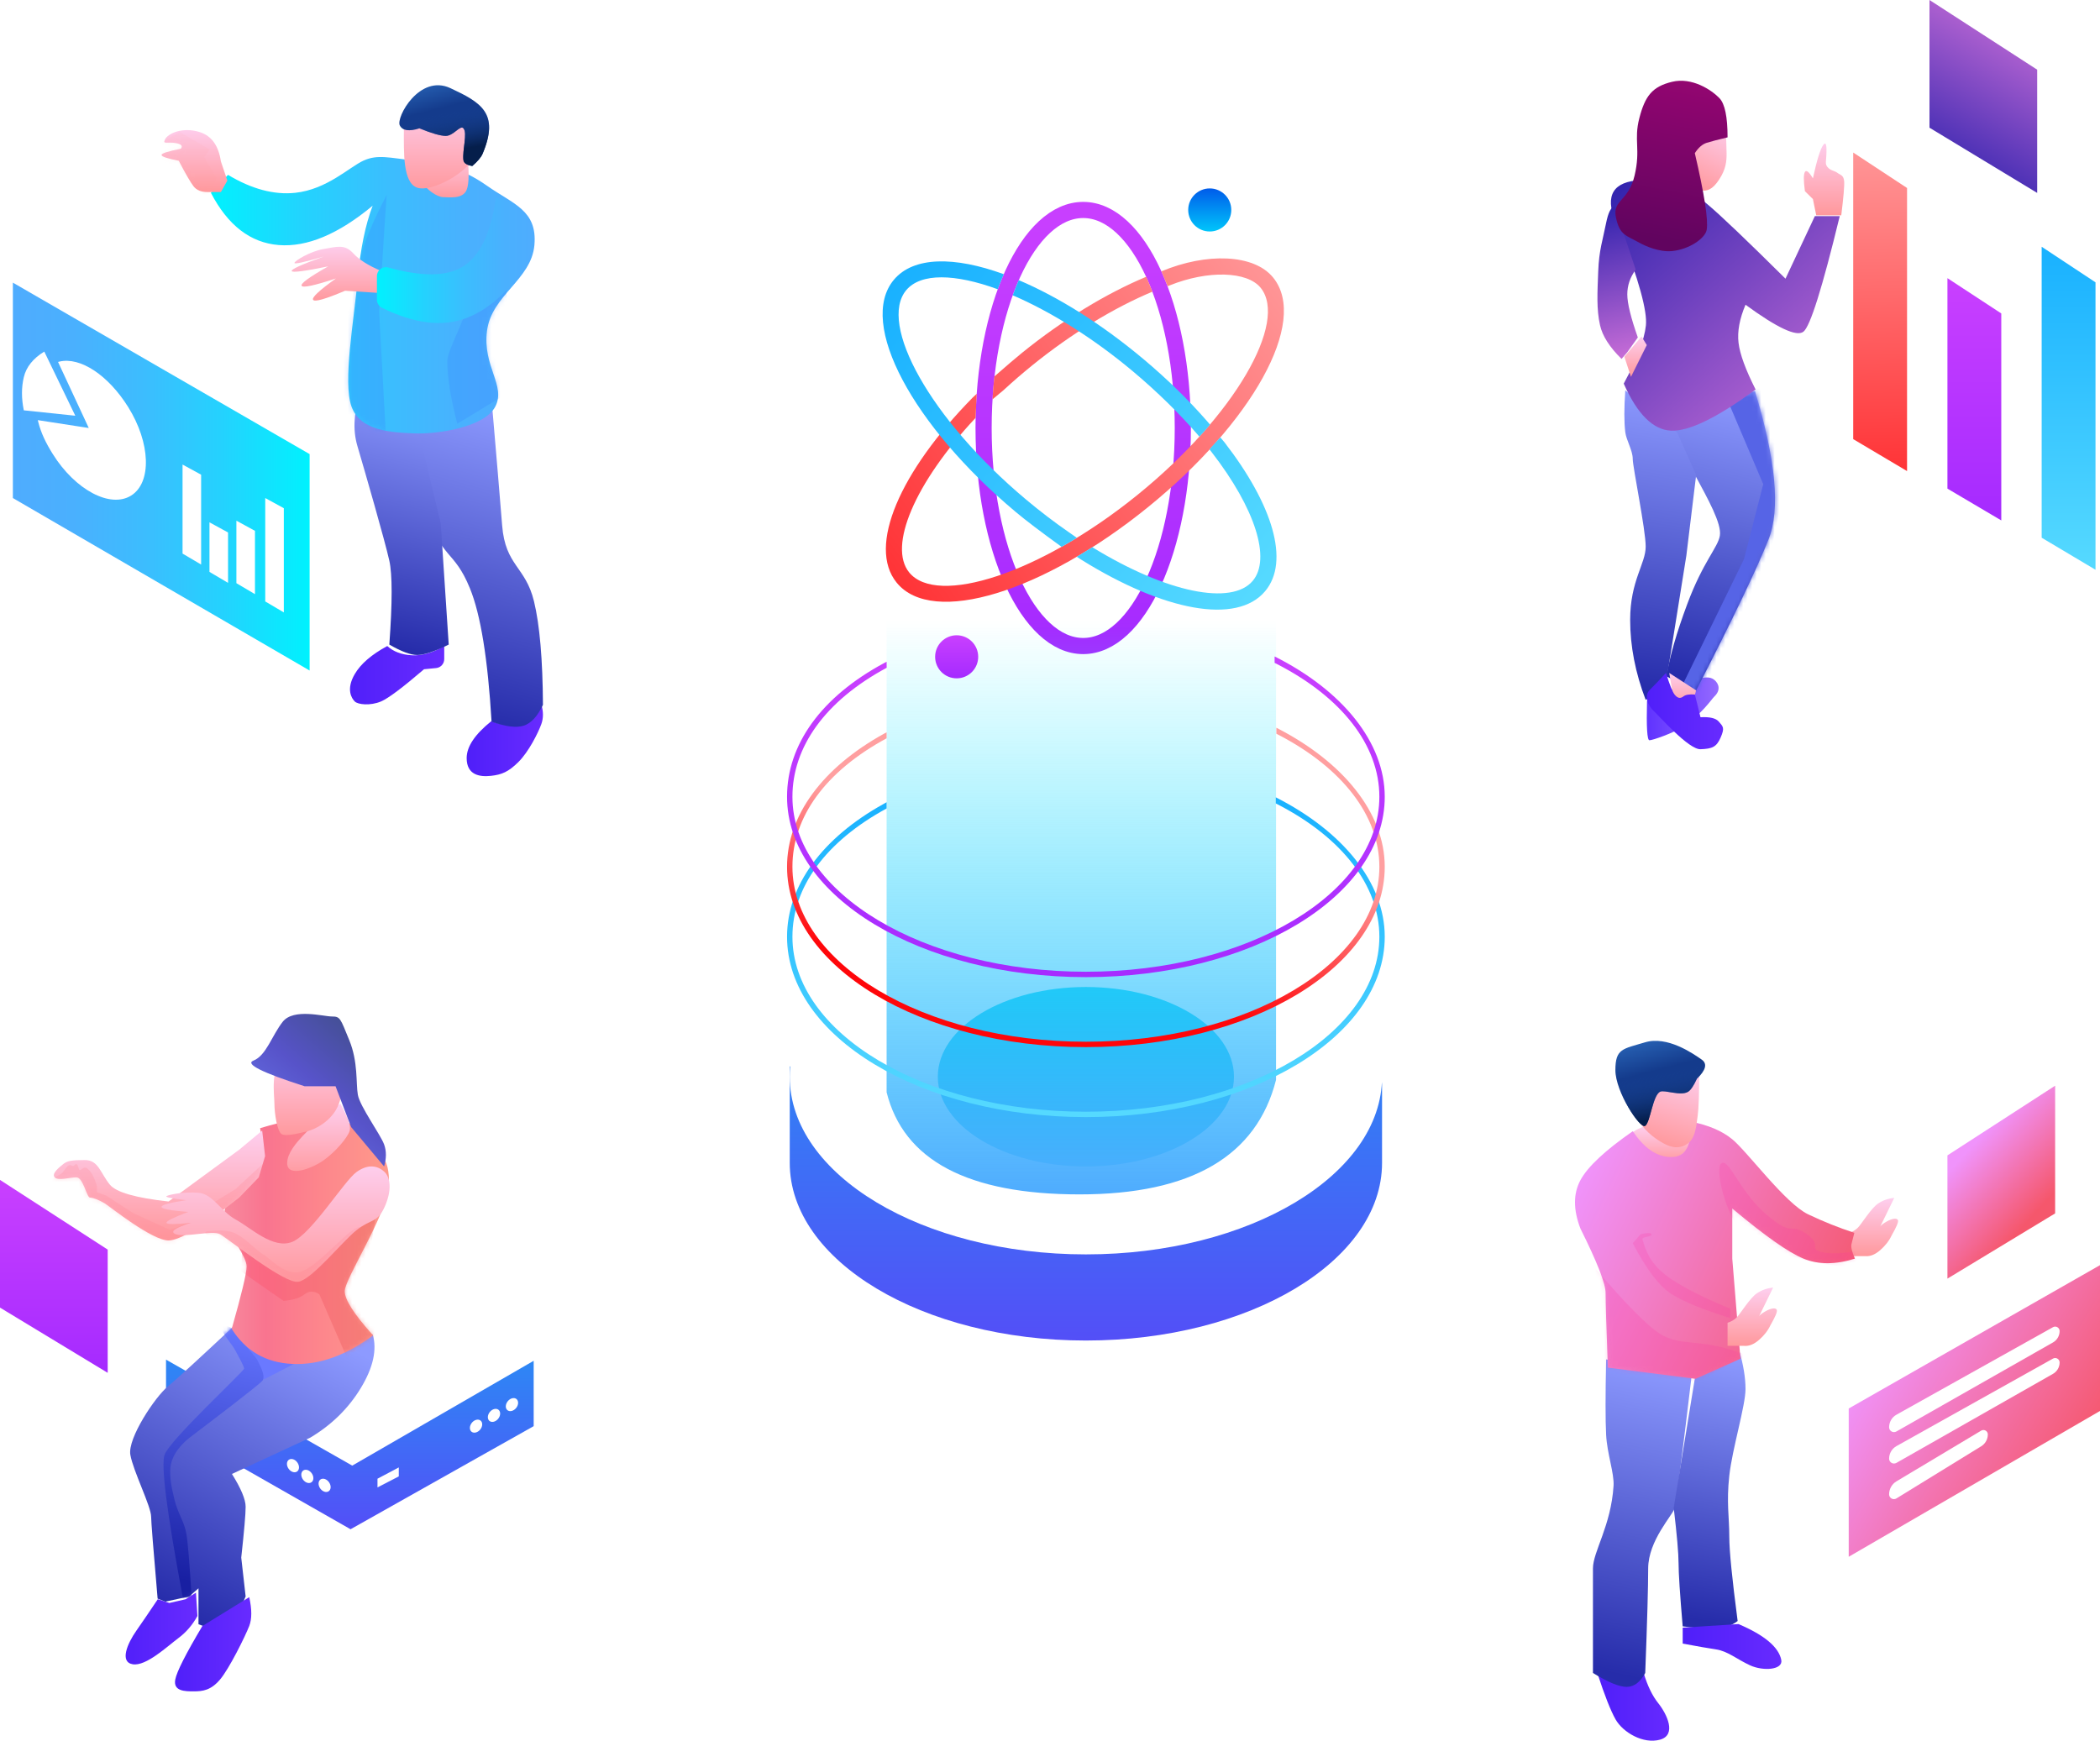 <?xml version="1.0" encoding="UTF-8"?>
<svg width="468px" height="388px" viewBox="0 0 468 388" version="1.1" xmlns="http://www.w3.org/2000/svg" xmlns:xlink="http://www.w3.org/1999/xlink">
    <!-- Generator: Sketch 64 (93537) - https://sketch.com -->
    <title>Artboard</title>
    <desc>Created with Sketch.</desc>
    <defs>
        <linearGradient x1="0%" y1="50%" x2="100%" y2="50%" id="linearGradient-1">
            <stop stop-color="#5F32FF" offset="0%"></stop>
            <stop stop-color="#966CFF" offset="100%"></stop>
        </linearGradient>
        <linearGradient x1="57.6%" y1="100%" x2="57.6%" y2="-119.289%" id="linearGradient-2">
            <stop stop-color="#534FF7" offset="0%"></stop>
            <stop stop-color="#00CBF2" offset="100%"></stop>
        </linearGradient>
        <linearGradient x1="54.448%" y1="0%" x2="45.363%" y2="97.604%" id="linearGradient-3">
            <stop stop-color="#8D9AFF" offset="0%"></stop>
            <stop stop-color="#262CAA" offset="100%"></stop>
        </linearGradient>
        <path d="M20.102,0.171 C24.769,15.523 25.786,26.529 23.151,33.188 C20.516,39.848 15.064,51.213 6.795,67.283 L0.378,63.734 C1.101,59.362 2.647,53.999 5.016,47.645 C8.569,38.114 11.872,35.019 12.288,32.369 C12.705,29.719 9.622,24.213 6.795,18.973 C3.968,13.733 1.133,13.623 0.378,12.082 C-0.126,11.054 -0.126,8.988 0.378,5.882 L20.102,0.171 Z" id="path-4"></path>
        <filter x="-25.3%" y="-8.6%" width="150.7%" height="117.3%" filterUnits="objectBoundingBox" id="filter-6">
            <feGaussianBlur stdDeviation="2" in="SourceGraphic"></feGaussianBlur>
        </filter>
        <linearGradient x1="51.783%" y1="0%" x2="48.141%" y2="97.604%" id="linearGradient-7">
            <stop stop-color="#8D9AFF" offset="0%"></stop>
            <stop stop-color="#262CAA" offset="100%"></stop>
        </linearGradient>
        <linearGradient x1="8.53%" y1="0%" x2="93.129%" y2="101%" id="linearGradient-8">
            <stop stop-color="#3023AE" offset="0%"></stop>
            <stop stop-color="#C86DD7" offset="100%"></stop>
        </linearGradient>
        <linearGradient x1="46.497%" y1="0%" x2="53.644%" y2="101%" id="linearGradient-9">
            <stop stop-color="#3023AE" offset="0%"></stop>
            <stop stop-color="#C86DD7" offset="100%"></stop>
        </linearGradient>
        <linearGradient x1="50%" y1="0%" x2="50%" y2="100%" id="linearGradient-10">
            <stop stop-color="#FECFEF" offset="0%"></stop>
            <stop stop-color="#FF989C" offset="100%"></stop>
        </linearGradient>
        <linearGradient x1="71.641%" y1="-133.715%" x2="42.313%" y2="93.129%" id="linearGradient-11">
            <stop stop-color="#DB088A" offset="0%"></stop>
            <stop stop-color="#61045F" offset="100%"></stop>
        </linearGradient>
        <linearGradient x1="50%" y1="0%" x2="50%" y2="100%" id="linearGradient-12">
            <stop stop-color="#FECFEF" offset="0%"></stop>
            <stop stop-color="#FF989C" offset="100%"></stop>
        </linearGradient>
        <linearGradient x1="50%" y1="0%" x2="50%" y2="100%" id="linearGradient-13">
            <stop stop-color="#FECFEF" offset="0%"></stop>
            <stop stop-color="#FF989C" offset="100%"></stop>
        </linearGradient>
        <linearGradient x1="50%" y1="0%" x2="50%" y2="100%" id="linearGradient-14">
            <stop stop-color="#FECFEF" offset="0%"></stop>
            <stop stop-color="#FF989C" offset="100%"></stop>
        </linearGradient>
        <linearGradient x1="0%" y1="50%" x2="100%" y2="50%" id="linearGradient-15">
            <stop stop-color="#4F1FF9" offset="0%"></stop>
            <stop stop-color="#682BFF" offset="100%"></stop>
        </linearGradient>
        <linearGradient x1="0%" y1="50%" x2="100%" y2="50%" id="linearGradient-16">
            <stop stop-color="#4F1FF9" offset="0%"></stop>
            <stop stop-color="#682BFF" offset="100%"></stop>
        </linearGradient>
        <linearGradient x1="0%" y1="50%" x2="100%" y2="50%" id="linearGradient-17">
            <stop stop-color="#4F1FF9" offset="0%"></stop>
            <stop stop-color="#682BFF" offset="100%"></stop>
        </linearGradient>
        <linearGradient x1="55.234%" y1="0%" x2="44.544%" y2="97.604%" id="linearGradient-18">
            <stop stop-color="#8D9AFF" offset="0%"></stop>
            <stop stop-color="#262CAA" offset="100%"></stop>
        </linearGradient>
        <linearGradient x1="54.202%" y1="0%" x2="45.62%" y2="97.604%" id="linearGradient-19">
            <stop stop-color="#8D9AFF" offset="0%"></stop>
            <stop stop-color="#262CAA" offset="100%"></stop>
        </linearGradient>
        <linearGradient x1="0%" y1="50%" x2="100%" y2="50%" id="linearGradient-20">
            <stop stop-color="#00F2FE" offset="0%"></stop>
            <stop stop-color="#03EFFE" offset="2.1%"></stop>
            <stop stop-color="#24D2FE" offset="29.3%"></stop>
            <stop stop-color="#3CBDFE" offset="55.4%"></stop>
            <stop stop-color="#4AB0FE" offset="79.6%"></stop>
            <stop stop-color="#4FACFE" offset="100%"></stop>
        </linearGradient>
        <path d="M63.374,55.635 C65.822,50.956 60.496,46.686 61.54,38.71 C62.583,30.734 71.421,27.378 72.098,19.62 C72.775,11.862 67.405,10.53 61.54,6.405 C55.674,2.28 50.881,1.408 45.327,0.793 C39.774,0.178 37.16,-0.632 34.02,0.793 C30.88,2.218 25.862,7.231 18.785,7.977 C14.066,8.474 9.076,7.14 3.814,3.976 L-7.531753e-13,7.977 C3.774,15.236 8.813,19.117 15.118,19.62 C21.422,20.123 28.4,17.201 36.049,10.853 C34.431,15.102 33.335,20.43 32.759,26.838 C31.896,36.451 29.355,50.134 31.344,55.635 C33.333,61.137 40.385,61.387 45.327,61.599 C50.269,61.812 60.926,60.315 63.374,55.635 Z" id="path-21"></path>
        <filter x="-40.5%" y="-12.3%" width="181.0%" height="124.7%" filterUnits="objectBoundingBox" id="filter-23">
            <feGaussianBlur stdDeviation="2" in="SourceGraphic"></feGaussianBlur>
        </filter>
        <filter x="-40.5%" y="-9.0%" width="181.0%" height="117.9%" filterUnits="objectBoundingBox" id="filter-24">
            <feGaussianBlur stdDeviation="2" in="SourceGraphic"></feGaussianBlur>
        </filter>
        <linearGradient x1="50%" y1="0%" x2="50%" y2="100%" id="linearGradient-25">
            <stop stop-color="#FECFEF" offset="0%"></stop>
            <stop stop-color="#FF989C" offset="100%"></stop>
        </linearGradient>
        <linearGradient x1="50%" y1="0%" x2="50%" y2="100%" id="linearGradient-26">
            <stop stop-color="#FECFEF" offset="0%"></stop>
            <stop stop-color="#FF989C" offset="100%"></stop>
        </linearGradient>
        <linearGradient x1="50%" y1="0%" x2="50%" y2="100%" id="linearGradient-27">
            <stop stop-color="#FECFEF" offset="0%"></stop>
            <stop stop-color="#FF989C" offset="100%"></stop>
        </linearGradient>
        <path d="M14.668,11.252 L13.226,13.809 L10.269,13.809 C8.843,13.809 7.799,13.383 7.136,12.53 C6.473,11.678 5.375,9.781 3.839,6.839 C1.28,6.332 -1.81188398e-13,5.899 -1.81188398e-13,5.54 C-1.81188398e-13,5.182 1.435,4.718 4.306,4.149 C4.774,3.535 4.421,3.122 3.245,2.908 C1.3,2.554 0.301,3.229 0.711,2.207 C1.303,0.734 4.738,-0.796 8.598,0.471 C11.171,1.316 12.714,3.483 13.226,6.972 L14.668,11.252 Z" id="path-28"></path>
        <linearGradient x1="71.412%" y1="0%" x2="27.681%" y2="97.604%" id="linearGradient-30">
            <stop stop-color="#8D9AFF" offset="0%"></stop>
            <stop stop-color="#262CAA" offset="100%"></stop>
        </linearGradient>
        <path d="M54.065,2.424 C55.056,5.84 54.175,9.822 51.422,14.369 C48.67,18.917 44.902,22.614 40.119,25.462 L22.689,33.538 C24.724,36.798 25.742,39.238 25.742,40.858 C25.742,42.478 25.416,46.253 24.763,52.184 L25.742,60.847 C24.448,63.994 22.967,66.059 21.301,67.042 C19.635,68.024 17.613,68.024 15.235,67.042 L15.235,59.032 L13.177,60.847 L7.844,62.003 L6.128,61.332 C5.163,50.178 4.681,44.092 4.681,43.076 C4.681,40.768 0.701,32.962 0.048,29.275 C-0.606,25.588 5.621,16.305 8.405,14.036 C10.262,12.523 15.37,7.844 23.731,-7.10542736e-15 C27.004,5.634 31.051,8.187 35.873,7.659 C40.695,7.131 46.759,5.386 54.065,2.424 Z" id="path-31"></path>
        <linearGradient x1="54.479%" y1="0%" x2="45.494%" y2="95.868%" id="linearGradient-33">
            <stop stop-color="#6475FF" offset="0%"></stop>
            <stop stop-color="#181FA2" offset="100%"></stop>
        </linearGradient>
        <linearGradient x1="0%" y1="50%" x2="100%" y2="50%" id="linearGradient-34">
            <stop stop-color="#4F1FF9" offset="0%"></stop>
            <stop stop-color="#682BFF" offset="100%"></stop>
        </linearGradient>
        <linearGradient x1="100%" y1="50%" x2="0%" y2="50%" id="linearGradient-35">
            <stop stop-color="#FE9A8B" offset="0%"></stop>
            <stop stop-color="#FD868C" offset="40.85%"></stop>
            <stop stop-color="#F9748F" offset="73.151%"></stop>
            <stop stop-color="#F78CA0" offset="100%"></stop>
        </linearGradient>
        <path d="M33.147,48.643 C28.934,43.989 26.828,40.711 26.828,38.81 C26.828,35.959 36.175,21.909 36.621,15.252 C37.067,8.595 34.163,7.408 29.262,2.469 C25.995,-0.823 18.896,-0.823 7.963,2.469 C8.955,7.856 8.339,11.357 6.114,12.971 C2.777,15.393 -0.996,19.419 0.24,23.216 C1.476,27.013 4.962,31.075 4.962,33.293 C4.962,34.771 3.854,39.408 1.638,47.202 C4.76,52.143 9.271,54.749 15.171,55.019 C21.072,55.289 27.063,53.163 33.147,48.643 Z" id="path-36"></path>
        <linearGradient x1="100%" y1="50%" x2="0%" y2="50%" id="linearGradient-38">
            <stop stop-color="#E46856" offset="0%"></stop>
            <stop stop-color="#FF5676" offset="100%"></stop>
        </linearGradient>
        <linearGradient x1="50%" y1="0%" x2="50%" y2="100%" id="linearGradient-39">
            <stop stop-color="#FECFEF" offset="0%"></stop>
            <stop stop-color="#FF989C" offset="100%"></stop>
        </linearGradient>
        <path d="M41.303,14.943 C33.269,21.314 28.021,24.499 25.557,24.499 C21.862,24.499 12.532,16.979 11.402,16.274 C10.272,15.569 8.784,14.943 8.051,14.943 C7.319,14.943 6.542,10.432 5.033,10.432 C3.524,10.432 0.996,11.251 0.196,10.432 C-0.604,9.612 1.248,8.147 2.121,7.45 C2.995,6.754 3.923,6.573 6.941,6.573 C9.96,6.573 10.395,9.518 12.489,12.06 C13.885,13.754 18.241,15.006 25.557,15.814 L41.303,4.273 L46.426,8.70414851e-14 L47.076,5.697 L45.661,10.432 L41.303,14.943 Z" id="path-40"></path>
        <linearGradient x1="50%" y1="0%" x2="50%" y2="100%" id="linearGradient-42">
            <stop stop-color="#FECFEF" offset="0%"></stop>
            <stop stop-color="#FF989C" offset="100%"></stop>
        </linearGradient>
        <linearGradient x1="50%" y1="0%" x2="50%" y2="100%" id="linearGradient-43">
            <stop stop-color="#FECFEF" offset="0%"></stop>
            <stop stop-color="#FF989C" offset="100%"></stop>
        </linearGradient>
        <linearGradient x1="50%" y1="0%" x2="50%" y2="100%" id="linearGradient-44">
            <stop stop-color="#FECFEF" offset="0%"></stop>
            <stop stop-color="#FF989C" offset="100%"></stop>
        </linearGradient>
        <linearGradient x1="0%" y1="50%" x2="100%" y2="50%" id="linearGradient-45">
            <stop stop-color="#4F1FF9" offset="0%"></stop>
            <stop stop-color="#682BFF" offset="100%"></stop>
        </linearGradient>
        <linearGradient x1="88.927%" y1="0%" x2="11.073%" y2="100%" id="linearGradient-46">
            <stop stop-color="#3D4E81" offset="0%"></stop>
            <stop stop-color="#5753C9" offset="47.873%"></stop>
            <stop stop-color="#6E7FF3" offset="100%"></stop>
        </linearGradient>
        <linearGradient x1="50%" y1="0%" x2="50%" y2="100%" id="linearGradient-47">
            <stop stop-color="#FECFEF" offset="0%"></stop>
            <stop stop-color="#FF989C" offset="100%"></stop>
        </linearGradient>
        <linearGradient x1="53.012%" y1="0%" x2="46.86%" y2="97.604%" id="linearGradient-48">
            <stop stop-color="#8D9AFF" offset="0%"></stop>
            <stop stop-color="#262CAA" offset="100%"></stop>
        </linearGradient>
        <linearGradient x1="52.209%" y1="0%" x2="47.698%" y2="97.604%" id="linearGradient-49">
            <stop stop-color="#8D9AFF" offset="0%"></stop>
            <stop stop-color="#262CAA" offset="100%"></stop>
        </linearGradient>
        <linearGradient x1="0%" y1="50%" x2="100%" y2="50%" id="linearGradient-50">
            <stop stop-color="#4F1FF9" offset="0%"></stop>
            <stop stop-color="#682BFF" offset="100%"></stop>
        </linearGradient>
        <linearGradient x1="100%" y1="71.739%" x2="0%" y2="28.234%" id="linearGradient-51">
            <stop stop-color="#F5576C" offset="0%"></stop>
            <stop stop-color="#F093FB" offset="100%"></stop>
        </linearGradient>
        <path d="M35.051,19.375 C42.32,25.469 47.612,29.193 50.926,30.548 C54.241,31.903 58.058,31.903 62.378,30.548 C61.711,29.018 61.457,27.94 61.616,27.314 C61.775,26.688 61.987,25.848 62.25,24.793 C58.768,23.657 55.333,22.281 51.944,20.665 C46.86,18.242 38.439,6.726 35.051,3.941 C32.792,2.084 29.702,0.77 25.78,0 C26.095,5.27 24.66,7.905 21.475,7.905 C18.291,7.905 15.429,5.983 12.89,2.137 C6.713,6.423 2.819,10.063 1.208,13.057 C-0.403,16.05 -0.403,19.646 1.208,23.846 C4.947,31.34 6.817,36.122 6.817,38.192 C6.817,40.261 6.987,45.812 7.327,54.844 L26.872,57.338 L36.864,52.855 L35.051,30.548 L35.051,21.66 L35.051,19.375 Z" id="path-52"></path>
        <linearGradient x1="50%" y1="0%" x2="50%" y2="100%" id="linearGradient-54">
            <stop stop-color="#FECFEF" offset="0%"></stop>
            <stop stop-color="#FF989C" offset="100%"></stop>
        </linearGradient>
        <linearGradient x1="5.697%" y1="-1.046%" x2="17.318%" y2="44.266%" id="linearGradient-55">
            <stop stop-color="#2D6DC0" offset="0%"></stop>
            <stop stop-color="#143B8C" offset="100%"></stop>
        </linearGradient>
        <linearGradient x1="57.499%" y1="39.336%" x2="66.096%" y2="84.934%" id="linearGradient-56">
            <stop stop-color="#174293" stop-opacity="0" offset="0%"></stop>
            <stop stop-color="#051E4B" offset="100%"></stop>
        </linearGradient>
        <path d="M378.178,240.446 C377.451,242.006 376.802,242.968 376.232,243.331 C374.588,244.38 371.018,242.883 370,243.331 C368.297,244.082 367.779,250.278 366.612,250.962 C365.48,251.625 360,243.36 360,238.532 C360,233.704 361.648,233.826 366.612,232.331 C371.576,230.835 377.294,234.819 379.237,236.182 C380.532,237.09 380.179,238.511 378.178,240.446 Z" id="path-57"></path>
        <linearGradient x1="65.576%" y1="75.729%" x2="34.424%" y2="24.239%" id="linearGradient-58">
            <stop stop-color="#F5576C" offset="0%"></stop>
            <stop stop-color="#F093FB" offset="100%"></stop>
        </linearGradient>
        <linearGradient x1="34.424%" y1="0%" x2="66.199%" y2="101%" id="linearGradient-59">
            <stop stop-color="#C86DD7" offset="0%"></stop>
            <stop stop-color="#3023AE" offset="100%"></stop>
        </linearGradient>
        <linearGradient x1="50%" y1="2.776%" x2="50%" y2="97.088%" id="linearGradient-60">
            <stop stop-color="#C83FFF" offset="0%"></stop>
            <stop stop-color="#A62BFF" offset="100%"></stop>
        </linearGradient>
        <linearGradient x1="87.112%" y1="75.729%" x2="12.888%" y2="24.239%" id="linearGradient-61">
            <stop stop-color="#F5576C" offset="0%"></stop>
            <stop stop-color="#F093FB" offset="100%"></stop>
        </linearGradient>
        <linearGradient x1="50%" y1="0%" x2="50%" y2="100%" id="linearGradient-62">
            <stop stop-color="#FECFEF" offset="0%"></stop>
            <stop stop-color="#FF989C" offset="100%"></stop>
        </linearGradient>
        <linearGradient x1="5.697%" y1="4.186%" x2="17.318%" y2="44.853%" id="linearGradient-63">
            <stop stop-color="#2D6DC0" offset="0%"></stop>
            <stop stop-color="#143B8C" offset="100%"></stop>
        </linearGradient>
        <linearGradient x1="57.499%" y1="40.429%" x2="66.096%" y2="81.353%" id="linearGradient-64">
            <stop stop-color="#174293" stop-opacity="0" offset="0%"></stop>
            <stop stop-color="#051E4B" offset="100%"></stop>
        </linearGradient>
        <path d="M105.25,37 C104.013,36.786 103.356,36.352 103.281,35.699 C103.014,33.394 104.222,29.698 103.281,28.606 C102.567,27.778 101.085,30.31 99.313,30.29 C98.132,30.276 96.182,29.715 93.463,28.606 C91.16,29.342 89.706,29.124 89.101,27.951 C88.195,26.192 93.49,16.429 100.374,19.645 C107.231,22.85 111.348,25.23 107.554,34.26 C107.223,35.049 106.455,35.962 105.25,37 Z" id="path-65"></path>
        <linearGradient x1="50%" y1="2.776%" x2="50%" y2="97.088%" id="linearGradient-66">
            <stop stop-color="#C83FFF" offset="0%"></stop>
            <stop stop-color="#A62BFF" offset="100%"></stop>
        </linearGradient>
        <linearGradient x1="50%" y1="-10.245%" x2="47.44%" y2="146.721%" id="linearGradient-67">
            <stop stop-color="#FF9FA0" offset="0%"></stop>
            <stop stop-color="#FF060A" offset="100%"></stop>
        </linearGradient>
        <linearGradient x1="50%" y1="0%" x2="50%" y2="98.453%" id="linearGradient-68">
            <stop stop-color="#19B1FF" offset="0%"></stop>
            <stop stop-color="#55D9FF" offset="100%"></stop>
        </linearGradient>
        <linearGradient x1="50%" y1="100%" x2="50%" y2="0%" id="linearGradient-69">
            <stop stop-color="#00C6FB" offset="0%"></stop>
            <stop stop-color="#005BEA" offset="100%"></stop>
        </linearGradient>
        <linearGradient x1="57.6%" y1="100%" x2="57.6%" y2="-119.289%" id="linearGradient-70">
            <stop stop-color="#534FF7" offset="0%"></stop>
            <stop stop-color="#00CBF2" offset="100%"></stop>
        </linearGradient>
        <linearGradient x1="50%" y1="0%" x2="50%" y2="100%" id="linearGradient-71">
            <stop stop-color="#00D3ED" offset="0%"></stop>
            <stop stop-color="#00A7E9" offset="100%"></stop>
        </linearGradient>
        <linearGradient x1="50%" y1="3.061617e-15%" x2="50%" y2="100%" id="linearGradient-72">
            <stop stop-color="#03EFFE" stop-opacity="0" offset="0%"></stop>
            <stop stop-color="#4FACFE" offset="100%"></stop>
        </linearGradient>
        <linearGradient x1="50%" y1="2.776%" x2="50%" y2="97.088%" id="linearGradient-73">
            <stop stop-color="#C83FFF" offset="0%"></stop>
            <stop stop-color="#A62BFF" offset="100%"></stop>
        </linearGradient>
        <linearGradient x1="50%" y1="0%" x2="50%" y2="98.453%" id="linearGradient-74">
            <stop stop-color="#19B1FF" offset="0%"></stop>
            <stop stop-color="#55D9FF" offset="100%"></stop>
        </linearGradient>
        <linearGradient x1="50%" y1="32.793%" x2="34.85%" y2="77.626%" id="linearGradient-75">
            <stop stop-color="#FF9FA0" offset="0%"></stop>
            <stop stop-color="#FF060A" offset="100%"></stop>
        </linearGradient>
        <linearGradient x1="50%" y1="2.776%" x2="50%" y2="97.088%" id="linearGradient-76">
            <stop stop-color="#C83FFF" offset="0%"></stop>
            <stop stop-color="#A62BFF" offset="100%"></stop>
        </linearGradient>
        <linearGradient x1="50%" y1="0%" x2="50%" y2="100%" id="linearGradient-77">
            <stop stop-color="#FECFEF" offset="0%"></stop>
            <stop stop-color="#FF989C" offset="100%"></stop>
        </linearGradient>
        <path d="M49.712,1.234 C48.402,-0.02 46.241,-0.761 43.464,1.234 C40.686,3.228 33.369,15.138 29.103,16.823 C24.836,18.509 19.848,13.624 16.566,11.861 C13.284,10.099 11.461,6.136 8.235,5.862 C5.01,5.588 1.643,6.285 1.107,6.612 C0.749,6.83 2.219,7.132 5.517,7.519 C1.771,8.086 -0.068,8.59 0.002,9.028 C0.071,9.467 2.048,9.837 5.932,10.138 C2.622,11.393 1.014,12.202 1.107,12.565 C1.2,12.928 3.015,12.928 6.554,12.565 C2.937,13.723 1.8,14.566 3.144,15.092 C5.161,15.882 11.322,14.188 13.009,15.092 C14.695,15.996 27.363,26.201 30.458,25.706 C33.553,25.21 40.267,16.725 43.464,14.188 C46.66,11.651 48.064,12.658 49.712,9.028 C51.361,5.399 51.022,2.487 49.712,1.234 Z" id="path-78"></path>
        <linearGradient x1="50%" y1="-10.245%" x2="49.567%" y2="146.721%" id="linearGradient-80">
            <stop stop-color="#FF9FA0" offset="0%"></stop>
            <stop stop-color="#FF060A" offset="100%"></stop>
        </linearGradient>
        <linearGradient x1="50%" y1="2.776%" x2="50%" y2="97.088%" id="linearGradient-81">
            <stop stop-color="#C83FFF" offset="0%"></stop>
            <stop stop-color="#A62BFF" offset="100%"></stop>
        </linearGradient>
        <linearGradient x1="50%" y1="0%" x2="50%" y2="98.453%" id="linearGradient-82">
            <stop stop-color="#19B1FF" offset="0%"></stop>
            <stop stop-color="#55D9FF" offset="100%"></stop>
        </linearGradient>
        <linearGradient x1="0%" y1="50%" x2="100%" y2="50%" id="linearGradient-83">
            <stop stop-color="#00F2FE" offset="0%"></stop>
            <stop stop-color="#03EFFE" offset="2.1%"></stop>
            <stop stop-color="#24D2FE" offset="29.3%"></stop>
            <stop stop-color="#3CBDFE" offset="55.4%"></stop>
            <stop stop-color="#4AB0FE" offset="79.6%"></stop>
            <stop stop-color="#4FACFE" offset="100%"></stop>
        </linearGradient>
        <linearGradient x1="0%" y1="50%" x2="100%" y2="50%" id="linearGradient-84">
            <stop stop-color="#00F2FE" offset="0%"></stop>
            <stop stop-color="#03EFFE" offset="2.1%"></stop>
            <stop stop-color="#24D2FE" offset="29.3%"></stop>
            <stop stop-color="#3CBDFE" offset="55.4%"></stop>
            <stop stop-color="#4AB0FE" offset="79.6%"></stop>
            <stop stop-color="#4FACFE" offset="100%"></stop>
        </linearGradient>
    </defs>
    <g id="Artboard" stroke="none" stroke-width="1" fill="none" fill-rule="evenodd">
        <path d="M367.587,165 C368.348,165 372.903,163.38 374.774,162.151 C379.356,159.143 381.388,155.887 382.067,155.237 C383.502,153.864 383.104,152.419 382.067,151.552 C381.029,150.684 379.556,150.961 377.753,151.552 C376.552,151.946 372.985,153.5 367.051,156.213 C366.901,162.071 367.08,165 367.587,165 Z" id="Path-48-Copy" fill="url(#linearGradient-1)"></path>
        <g id="Group-29-Copy" transform="translate(37, 279)">
            <polygon id="Path-82" fill="#FFFFFF" points="82.246 24.517 41.638 48.123 -1.70530246e-14 24.517 39.546 8.8107294e-14"></polygon>
            <polygon id="Path-83" fill="url(#linearGradient-2)" points="81.935 38.885 41.123 61.866 -1.42108547e-14 38.411 -1.42108547e-14 24.061 41.5 47.685 81.935 24.316"></polygon>
            <ellipse id="Oval" fill="#FFFFFF" style="mix-blend-mode: overlay;" transform="translate(77.092, 34.085) rotate(-51) translate(-77.092, -34.085) " cx="77.092" cy="34.085" rx="1.6" ry="1.2"></ellipse>
            <ellipse id="Oval-Copy-72" fill="#FFFFFF" style="mix-blend-mode: overlay;" transform="translate(28.292, 47.685) rotate(-125) translate(-28.292, -47.685) " cx="28.292" cy="47.685" rx="1.6" ry="1.2"></ellipse>
            <ellipse id="Oval-Copy-73" fill="#FFFFFF" style="mix-blend-mode: overlay;" transform="translate(31.492, 50.085) rotate(-125) translate(-31.492, -50.085) " cx="31.492" cy="50.085" rx="1.6" ry="1.2"></ellipse>
            <path d="M35.342,53.28 C36.226,53.28 36.942,52.743 36.942,52.08 C36.942,51.417 36.226,50.88 35.342,50.88 C34.458,50.88 33.742,51.417 33.742,52.08 C33.742,52.743 34.458,53.28 35.342,53.28 Z" id="Oval-Copy-74" fill="#FFFFFF" style="mix-blend-mode: overlay;" transform="translate(35.342, 52.08) rotate(-125) translate(-35.342, -52.08) "></path>
            <ellipse id="Oval-Copy-70" fill="#FFFFFF" style="mix-blend-mode: overlay;" transform="translate(73.092, 36.485) rotate(-51) translate(-73.092, -36.485) " cx="73.092" cy="36.485" rx="1.6" ry="1.2"></ellipse>
            <ellipse id="Oval-Copy-71" fill="#FFFFFF" style="mix-blend-mode: overlay;" transform="translate(69.092, 38.885) rotate(-51) translate(-69.092, -38.885) " cx="69.092" cy="38.885" rx="1.6" ry="1.2"></ellipse>
            <polygon id="Path-84" stroke="#E4E4E4" stroke-width="0.8" points="10.543 37.185 10.543 38.984 5.495 36.087 5.495 34.303"></polygon>
            <polygon id="Path-85" fill="#FFFFFF" style="mix-blend-mode: overlay;" points="51.872 50.085 47.125 52.538 47.125 50.603 51.872 48.086"></polygon>
        </g>
        <g id="Path-53-Copy" transform="translate(371, 87)">
            <mask id="mask-5" fill="white">
                <use xlink:href="#path-4"></use>
            </mask>
            <use id="Mask" fill="url(#linearGradient-3)" xlink:href="#path-4"></use>
            <polygon id="Path-53" fill="#5664E6" filter="url(#filter-6)" mask="url(#mask-5)" points="14.048 2.322 21.952 20.926 17.664 37.623 3.179 67.283 16.958 67.401 26.851 20.926 26.851 2.322 24.577 -2"></polygon>
        </g>
        <path d="M375.817,123.835 L378,105.875 L373.748,96.343 L362.209,87 C361.93,90.979 361.93,94.093 362.209,96.343 C362.431,98.132 363.867,100.41 363.867,102.283 C363.867,104.157 366.753,118.014 366.753,121.844 C366.753,125.673 363.293,129.437 363.293,138.183 C363.293,144.014 364.446,149.953 366.753,156 L371.158,152.929 L375.817,123.835 Z" id="Path-39-Copy" fill="url(#linearGradient-7)"></path>
        <path d="M391.246,86.814 C382.686,93.111 376.406,96.17 372.406,95.993 C368.406,95.815 364.89,92.321 361.86,85.511 C364.807,80.055 366.454,75.737 366.799,72.558 C367.144,69.379 365.229,62.405 361.053,51.635 C357.643,45.118 358.481,41.369 363.567,40.387 C371.197,38.915 376.157,41.86 380.545,45.554 C383.47,48.017 389.259,53.538 397.91,62.117 L404.457,48.168 L410,48.168 C406.113,64.187 403.413,72.78 401.899,73.945 C400.385,75.111 396.086,73.104 389.001,67.926 C387.666,71.079 387.148,73.909 387.446,76.416 C387.744,78.923 389.011,82.389 391.246,86.814 Z" id="Path-40-Copy" fill="url(#linearGradient-8)"></path>
        <path d="M364.526,60.102 C363.279,61.809 362.655,63.648 362.655,65.616 C362.655,67.585 363.437,70.786 365,75.218 L362.655,78.512 L361.373,80 C358.712,77.393 357.112,74.885 356.574,72.478 C355.766,68.868 355.992,65.25 356.176,60.478 C356.359,55.707 357.185,53.499 357.91,49.818 C358.393,47.364 359.041,46.092 359.854,46 L364.526,60.102 Z" id="Path-41-Copy" fill="url(#linearGradient-9)"></path>
        <path d="M378.595,41.48 C380.485,42.497 381.828,42.884 382.623,42.643 C383.815,42.281 384.82,41.514 385.212,38.754 C385.605,35.995 385.021,34.392 384.226,32.719 C383.697,31.604 382.654,29.581 381.098,26.65 L377.742,34.055 L377.299,40.542 L378.595,41.48 Z" id="Path-42-Copy" fill="url(#linearGradient-10)" transform="translate(381.319, 34.681) rotate(25) translate(-381.319, -34.681) "></path>
        <path d="M377.704,34.14 C379.829,43.28 380.713,48.963 380.355,51.191 C380.048,53.103 376.475,55.584 372.63,55.964 C369.757,56.247 366.579,54.797 365.334,54.098 C362.421,52.462 360.967,52.462 360.125,48.487 C359.284,44.511 362.896,45.01 364.282,39.118 C365.668,33.226 364.059,31.283 365.334,26.347 C366.608,21.411 368.204,19.305 372.63,18.234 C377.056,17.163 381.39,20.008 383.195,21.885 C384.398,23.136 385,26.047 385,30.618 C382.88,31.118 381.332,31.523 380.355,31.832 C379.379,32.141 378.495,32.91 377.704,34.14 Z" id="Path-43-Copy" fill="url(#linearGradient-11)"></path>
        <path d="M410.338,48 C410.849,43.866 411.064,41.332 410.983,40.399 C410.862,38.999 410.128,39.021 409.508,38.544 C408.888,38.066 408.204,38.094 407.509,37.484 C407.046,37.077 406.846,36.599 406.911,36.048 C407.21,32.668 407.027,31.405 406.363,32.258 C405.698,33.111 404.917,35.61 404.021,39.755 C403.147,38.294 402.552,37.816 402.237,38.321 C401.921,38.826 401.921,40.257 402.237,42.613 L404.021,44.371 L404.761,48 L410.338,48 Z" id="Path-44-Copy" fill="url(#linearGradient-12)"></path>
        <polygon id="Path-45-Copy" fill="url(#linearGradient-13)" points="365.827 75 367 76.916 363.471 84 362 79.5"></polygon>
        <polygon id="Path-46-Copy" fill="url(#linearGradient-14)" points="378 153.882 376.839 158 373.373 158 372 150"></polygon>
        <path d="M378.969,159.87 C381.027,159.755 382.384,160.078 383.042,160.838 C384.029,161.978 384.389,162.227 383.468,164.37 C382.546,166.513 381.584,166.904 378.969,166.999 C376.354,167.095 369.842,159.688 368.56,158.5 C367.279,157.311 366.254,155.133 367.719,153.699 C368.695,152.744 369.88,151.511 371.275,150 C372.084,152.614 372.72,154.214 373.183,154.802 C373.878,155.683 374.49,155.754 375.185,155.215 C375.648,154.856 376.491,154.718 377.714,154.802 L378.969,159.87 Z" id="Path-47-Copy" fill="url(#linearGradient-15)"></path>
        <path d="M120.638,157 C121.121,158.605 121.121,160.073 120.638,161.405 C119.915,163.404 117.797,167.608 115.547,169.836 C113.296,172.064 111.831,172.672 109.396,172.935 C106.96,173.198 104,172.805 104,168.975 C104,166.421 105.835,163.677 109.505,160.741 C112.21,161.753 114.494,161.974 116.357,161.405 C118.22,160.837 119.647,159.368 120.638,157 Z" id="Path-49-Copy" fill="url(#linearGradient-16)"></path>
        <path d="M99,144 L99,146.92 C99,147.95 98.218,148.811 97.193,148.911 L94.499,149.171 L94.499,149.171 C89.696,153.291 86.497,155.686 84.903,156.357 C82.513,157.363 79.76,157.052 79.062,156.357 C78.364,155.661 77.069,153.658 79.062,150.247 C80.391,147.973 82.805,145.891 86.305,144 C87.668,145.246 89.488,145.932 91.763,146.059 C94.039,146.186 96.451,145.499 99,144 Z" id="Path-50-Copy" fill="url(#linearGradient-17)"></path>
        <path d="M121,157.118 C120.942,146.968 120.277,139.274 119.006,134.038 C117.1,126.184 112.628,126.184 111.905,117.104 C111.422,111.05 110.637,101.682 109.547,89 L92.139,91.883 C91.621,99.061 92.552,106.363 94.933,113.788 C98.504,124.927 101.141,122.373 104.721,131.125 C107.108,136.959 108.717,146.87 109.547,160.859 C112.704,161.981 115.099,162.276 116.732,161.742 C118.365,161.209 119.788,159.668 121,157.118 Z" id="Path-51-Copy" fill="url(#linearGradient-18)"></path>
        <path d="M100,143.677 L98.221,116.636 L92.523,92.982 L80.64,87 C78.856,91.462 78.528,95.605 79.654,99.43 C81.344,105.167 85.738,120.374 86.765,124.978 C87.449,128.047 87.449,134.28 86.765,143.677 C89.444,145.226 91.525,146 93.007,146 C94.49,146 96.821,145.226 100,143.677 Z" id="Path-52-Copy" fill="url(#linearGradient-19)"></path>
        <g id="Path-63-Copy-2" transform="translate(47, 35)">
            <mask id="mask-22" fill="white">
                <use xlink:href="#path-21"></use>
            </mask>
            <use id="Mask" fill="url(#linearGradient-20)" xlink:href="#path-21"></use>
            <path d="M54.91,59.445 C53.43,53.726 52.687,49.105 52.679,45.582 C52.674,42.759 56.782,36.844 61.334,21.669 C62.086,19.163 64.143,15.538 67.503,10.795 L65.822,29.562 L67.503,51.816 L54.91,59.445 Z" id="Path-63" fill="#3989FF" opacity="0.547" filter="url(#filter-23)" mask="url(#mask-22)"></path>
            <path d="M26.569,75.445 C25.09,67.569 24.346,61.206 24.339,56.354 C24.333,52.465 28.441,44.319 32.994,23.421 C33.746,19.97 35.802,14.978 39.163,8.445 L37.482,34.291 L39.163,64.939 L26.569,75.445 Z" id="Path-63-Copy" fill="#3989FF" opacity="0.547" filter="url(#filter-24)" mask="url(#mask-22)"></path>
        </g>
        <path d="M103.995,42.325 C104.582,40.903 104.582,37.795 103.995,33 C105.581,34.203 105.29,35.429 103.123,36.678 C99.873,38.553 98.086,37.422 96.534,37.597 C95.499,37.713 94.984,37.355 94.989,36.523 C94.027,38.226 93.767,39.6 94.208,40.647 C94.871,42.217 97.493,43.946 98.763,43.946 C100.033,43.946 103.115,44.458 103.995,42.325 Z" id="Path-54-Copy" fill="url(#linearGradient-25)"></path>
        <path d="M84.475,60.418 L84.475,65.3 L76.916,64.802 C72.537,66.66 70.161,67.34 69.787,66.842 C69.413,66.345 71.106,64.754 74.864,62.069 C70.08,63.645 67.534,64.192 67.225,63.709 C66.917,63.227 68.889,61.781 73.14,59.372 C67.892,60.449 65.181,60.798 65.009,60.418 C64.836,60.038 67.215,58.958 72.144,57.179 C67.796,58.44 65.623,58.917 65.623,58.611 C65.623,58.151 69.212,55.975 72.144,55.496 C75.075,55.018 76.781,54.334 78.734,56.472 C80.036,57.898 82.124,59.213 85,60.418" id="Path-55-Copy" fill="url(#linearGradient-26)"></path>
        <g id="Path-57-Copy" transform="translate(36, 29)">
            <mask id="mask-29" fill="white">
                <use xlink:href="#path-28"></use>
            </mask>
            <use id="Mask" fill="url(#linearGradient-27)" xlink:href="#path-28"></use>
            <path d="M12.245,10.717 L9.509,6.037 L10.728,4.325 L4.039,0.418 L0,2.704 L0,7.577 L6.122,10.287 L7.136,12.53 C8.495,13.994 9.491,14.614 10.125,14.389 C10.759,14.164 11.466,12.94 12.245,10.717 Z" id="Path-57" fill="#FF9B9B" opacity="0.297" mask="url(#mask-29)"></path>
        </g>
        <g id="Path-88-+-Path-92-Mask-Copy" transform="translate(29, 295)">
            <mask id="mask-32" fill="white">
                <use xlink:href="#path-31"></use>
            </mask>
            <use id="Mask" fill="url(#linearGradient-30)" xlink:href="#path-31"></use>
            <path d="M29.725,12.512 L37.172,8.665 C33.619,8.387 31.363,8.051 30.405,7.659 C29.447,7.267 28.046,6.507 26.202,5.38 L29.725,12.512 Z" id="Path-92" fill="#6A79FF" mask="url(#mask-32)"></path>
            <path d="M29.476,12.76 C30.058,12.066 29.62,10.424 28.163,7.835 L22.556,0.982 C21.029,0.142 20.387,0.384 20.631,1.71 C20.774,2.483 22.792,4.717 23.524,6.157 C24.046,7.184 25.406,9.512 25.406,10.061 C25.406,10.611 8.972,25.826 7.685,29.231 C6.827,31.501 8.183,42.14 11.753,61.147 L13.716,61.147 C13.247,53.452 12.854,48.695 12.536,46.877 C12.059,44.149 10.676,42.43 9.911,39.386 C9.145,36.341 8.799,34.151 8.972,32.15 C9.145,30.149 10.385,27.603 13.716,25.089 C17.046,22.575 28.604,13.802 29.476,12.76 Z" id="Path-88" fill="url(#linearGradient-33)" mask="url(#mask-32)"></path>
        </g>
        <path d="M55.544,356 C56.152,358.728 56.152,360.873 55.544,362.434 C54.631,364.775 51.079,371.96 49.04,374.363 C47.001,376.767 45.187,377 43.187,377 C41.187,377 38.568,376.979 39.06,374.363 C39.389,372.62 41.403,368.643 45.103,362.434 L55.544,356 Z" id="Path-59-Copy" fill="url(#linearGradient-34)"></path>
        <path d="M35.171,356.459 C33.275,359.289 31.673,361.641 30.362,363.515 C28.396,366.327 26.606,370.462 29.574,370.961 C32.542,371.46 37.248,366.999 39.793,365.101 C41.489,363.835 42.892,362.202 44,360.202 L43.668,355 L41.394,356.459 L37.737,357.301 L35.171,356.459 Z" id="Path-60-Copy" fill="url(#linearGradient-15)"></path>
        <g id="Path-89-Copy" transform="translate(50, 249)">
            <mask id="mask-37" fill="white">
                <use xlink:href="#path-36"></use>
            </mask>
            <use id="Mask" fill="url(#linearGradient-35)" xlink:href="#path-36"></use>
            <path d="M29.096,57.717 L21.166,39.496 C19.969,38.707 18.874,38.707 17.88,39.496 C16.886,40.286 15.323,40.775 13.19,40.964 L7.101,36.748 L3.741,34.349 L4.034,27.521 L17.148,33.244 L21.166,32.95 L32.626,20.626 L34.082,19.918 L31.398,36.748 L31.398,42.474 L41.019,48.591 L39.563,51.6 L29.096,57.717 Z" id="Path-89" fill="url(#linearGradient-38)" opacity="0.676" mask="url(#mask-37)"></path>
        </g>
        <g id="Path-91-Copy" transform="translate(12, 252)">
            <mask id="mask-41" fill="white">
                <use xlink:href="#path-40"></use>
            </mask>
            <use id="Mask" fill="url(#linearGradient-39)" xlink:href="#path-40"></use>
            <path d="M49.516,4.689 L40.508,13.032 L34.004,17.056 L30.655,20.361 L25.863,22.138 L17.621,18.378 L11.733,14.528 L9.604,13.752 L9.604,12.376 C8.99,10.298 8.239,8.969 7.351,8.388 C6.724,7.977 6.313,8.652 5.869,8.807 C5.37,8.981 5.514,6.651 4.502,7.806 C4.242,8.103 3.77,7.466 3.227,7.806 C2.702,8.135 2.115,9.439 1.363,9.803 C0.342,10.298 -0.654,10.894 -1.624,11.591 L6.772,18.833 L15.726,25.096 L27.406,26.061 L44.607,15.314 L49.516,4.689 Z" id="Path-91" fill="#FF8290" opacity="0.473" mask="url(#mask-41)"></path>
        </g>
        <path d="M75.848,246 C77.564,249.05 78.253,251.082 77.917,252.098 C77.413,253.623 74.744,256.777 72.091,258.65 C69.439,260.523 64,262.532 64,259.261 C64,257.049 66.062,254.701 67.445,253.223 C69.569,250.953 72.371,248.545 75.848,246 Z" id="Path-64-Copy" fill="url(#linearGradient-42)"></path>
        <path d="M75.545,246.002 C73.991,250.095 69.881,251.824 68.473,252.161 C67.065,252.499 63.734,253.411 62.752,252.786 C61.771,252.161 61.155,248.148 61.155,246.002 C61.155,243.855 60.072,237.715 63.624,235.294 C67.176,232.873 74.179,234.056 74.179,237.124 C74.179,240.192 77.098,241.909 75.545,246.002 Z" id="Path-65-Copy" fill="url(#linearGradient-43)"></path>
        <path d="M412,279.987 L415.723,279.987 C416.79,280.083 417.892,279.636 419.028,278.646 C420.165,277.656 421.012,276.56 421.57,275.359 C422.636,273.514 423.106,272.396 422.98,272.003 C422.791,271.413 421.677,271.588 420.495,272.255 C419.708,272.7 419.219,273.078 419.028,273.389 L422.151,267 C420.819,267.129 419.62,267.548 418.555,268.259 C416.957,269.324 414.876,272.809 414.049,273.639 C413.498,274.191 412.815,274.59 412,274.835 L412,279.987 Z" id="Path-75-Copy-2" fill="url(#linearGradient-44)"></path>
        <path d="M366.326,373 C367.17,375.785 368.244,377.994 369.548,379.628 C371.504,382.079 373.71,386.704 369.967,387.763 C366.225,388.823 361.679,386.146 360.041,383.251 C358.949,381.321 357.602,377.904 356,373 L366.326,373 Z" id="Path-70-Copy" fill="url(#linearGradient-45)"></path>
        <path d="M85.599,260 L78.244,251.209 L74.783,242.127 L67.889,242.127 C58.371,239.07 54.568,237.163 56.48,236.407 C59.347,235.272 60.601,230.794 63.012,227.743 C65.423,224.693 72.061,226.573 73.964,226.573 C75.867,226.573 75.832,226.99 77.834,231.846 C79.836,236.701 79.299,241.475 79.752,244.039 C80.205,246.603 84.797,252.895 85.599,255.085 C86.134,256.544 86.134,258.183 85.599,260 Z" id="Path-66-Copy" fill="url(#linearGradient-46)"></path>
        <path d="M378,254.564 L373.901,254.315 L366.634,251 C365.989,251.227 365.464,251.438 365.059,251.633 C364.653,251.828 364.308,252.039 364.022,252.266 C363.924,255.043 364.156,256.643 364.716,257.066 C366.43,258.357 368.638,258.656 369.976,258.932 C371.97,259.343 374.645,257.887 378,254.564 Z" id="Path-72-Copy" fill="url(#linearGradient-47)"></path>
        <path d="M366.651,372.904 C367.09,361.489 367.309,353.72 367.309,349.598 C367.309,343.416 372.77,337.713 373.215,336.179 C373.511,335.156 374.773,325.3 377,306.612 L357.939,303 C357.767,310.954 357.767,316.569 357.939,319.846 C358.161,324.059 359.766,328.418 359.592,331.175 C359.027,340.134 355,345.853 355,349.598 C355,352.096 355,359.864 355,372.904 C358.346,374.968 360.846,376 362.497,376 C364.149,376 365.534,374.968 366.651,372.904 Z" id="Path-67-Copy" fill="url(#linearGradient-48)"></path>
        <path d="M387.246,361.32 C385.963,362.294 384.464,362.841 382.751,362.96 C381.037,363.08 378.453,362.93 375,362.512 C374.387,355.339 374.08,350.658 374.08,348.47 C374.08,346.281 373.72,342.156 373,336.093 L377.733,307.099 L387.594,301 C388.531,304.241 389,307.109 389,309.605 C389,313.349 386.044,322.927 385.385,328.934 C384.726,334.942 385.385,338.039 385.385,342.581 C385.385,345.61 386.005,351.856 387.246,361.32 Z" id="Path-68-Copy" fill="url(#linearGradient-49)"></path>
        <path d="M396.969,369.988 C397.415,372.22 392.974,372.548 390.028,371.205 C387.083,369.861 385.059,368.036 382.421,367.645 C380.662,367.384 378.189,366.953 375,366.352 L375,362.799 L387.434,362 C393.218,364.465 396.397,367.128 396.969,369.988 Z" id="Path-69-Copy" fill="url(#linearGradient-50)"></path>
        <g id="Path-58-+-Path-61-Mask-Copy" transform="translate(351, 250)">
            <mask id="mask-53" fill="white">
                <use xlink:href="#path-52"></use>
            </mask>
            <use id="Mask" fill="url(#linearGradient-51)" xlink:href="#path-52"></use>
            <path d="M34.352,50.733 C27.21,48.599 23.227,49.923 19.052,47.371 C16.269,45.669 11.378,40.728 4.378,32.549 L5.09,56.085 L27.357,58 L36.864,52.855 C39.951,52.862 39.114,52.155 34.352,50.733 Z" id="Path-8" fill="#FC38A4" opacity="0.455" mask="url(#mask-53)"></path>
            <path d="M34.607,43.818 C28.603,41.955 24.241,40.166 21.521,38.45 C18.8,36.734 15.916,32.954 12.868,27.108 L14.619,25.109 C16.104,24.757 16.913,24.757 17.046,25.109 C17.282,25.737 14.858,25.594 15.037,26.244 C15.904,29.386 17.178,32.236 21.521,35.153 C24.415,37.097 28.777,39.283 34.607,41.71 L34.607,43.818 Z" id="Path-58" fill="#FC38A4" opacity="0.455" mask="url(#mask-53)"></path>
            <path d="M32.853,9.172 C31.085,9.506 32.932,17.994 35.533,22.238 C38.134,26.483 36.956,25.887 44.96,28.929 C50.295,30.957 56.196,32.163 62.663,32.549 L62.663,28.929 C58.773,29.481 56.052,29.481 54.498,28.929 C52.167,28.102 55.208,27.526 51.511,24.97 C47.814,22.414 48.788,25.906 42.828,20.861 C36.869,15.815 34.621,8.838 32.853,9.172 Z" id="Path-61" fill="#FC38A4" opacity="0.455" mask="url(#mask-53)"></path>
        </g>
        <path d="M378.177,253.477 C376.595,255.135 374.709,255.145 372.134,254.387 C369.559,253.629 366.993,252.278 365.08,249.84 C363.804,248.214 363.221,245.633 363.329,242.098 L376.422,237.031 C377.785,241.763 378.588,244.981 378.832,246.684 C379.198,249.238 379.759,251.82 378.177,253.477 Z" id="Path-73-Copy" fill="url(#linearGradient-54)" transform="translate(371.276, 245.951) rotate(16) translate(-371.276, -245.951) "></path>
        <g id="Path-74-Copy">
            <use fill="url(#linearGradient-55)" xlink:href="#path-57"></use>
            <use fill="url(#linearGradient-56)" xlink:href="#path-57"></use>
        </g>
        <path d="M385,299.987 L388.723,299.987 C389.79,300.083 390.892,299.636 392.028,298.646 C393.165,297.656 394.012,296.56 394.57,295.359 C395.636,293.514 396.106,292.396 395.98,292.003 C395.791,291.413 394.677,291.588 393.495,292.255 C392.708,292.7 392.219,293.078 392.028,293.389 L395.151,287 C393.819,287.129 392.62,287.548 391.555,288.259 C389.957,289.324 387.876,292.809 387.049,293.639 C386.498,294.191 385.815,294.59 385,294.835 L385,299.987 Z" id="Path-75-Copy-3" fill="url(#linearGradient-44)"></path>
        <polygon id="Path-77-Copy-2" fill="url(#linearGradient-58)" points="434 257.532 434 285 458 270.463 458 242"></polygon>
        <polygon id="Path-77-Copy-9" fill="url(#linearGradient-59)" transform="translate(442, 21.5) scale(-1, 1) translate(-442, -21.5) " points="430 15.532 430 43 454 28.463 454 0"></polygon>
        <polygon id="Path-77-Copy-5" fill="url(#linearGradient-60)" transform="translate(12, 284.5) scale(-1, 1) translate(-12, -284.5) " points="0 278.532 0 306 24 291.463 24 263"></polygon>
        <polygon id="Path-77-Copy-10" fill="url(#linearGradient-61)" points="412 313.953 412 347 468 314.5 468 282"></polygon>
        <path d="M421,318.125 C421,318.727 421.488,319.216 422.091,319.216 C422.28,319.216 422.466,319.166 422.63,319.073 L457.528,299.224 C458.438,298.707 459,297.74 459,296.694 C459,296.145 458.555,295.7 458.007,295.7 C457.837,295.7 457.67,295.744 457.522,295.827 L422.637,315.334 C421.626,315.899 421,316.967 421,318.125 Z" id="Path-77-Copy-11" fill="#FFFFFF"></path>
        <path d="M421,325.125 C421,325.727 421.488,326.216 422.091,326.216 C422.28,326.216 422.466,326.166 422.63,326.073 L457.528,306.224 C458.438,305.707 459,304.74 459,303.694 C459,303.145 458.555,302.7 458.007,302.7 C457.837,302.7 457.67,302.744 457.522,302.827 L422.637,322.334 C421.626,322.899 421,323.967 421,325.125 Z" id="Path-77-Copy-12" fill="#FFFFFF"></path>
        <path d="M421,333.083 C421,333.675 421.479,334.154 422.071,334.154 C422.269,334.154 422.463,334.099 422.632,333.996 L441.526,322.369 C442.442,321.805 443,320.806 443,319.731 C443,319.189 442.561,318.75 442.019,318.75 C441.841,318.75 441.667,318.798 441.515,318.889 L422.645,330.183 C421.624,330.793 421,331.895 421,333.083 Z" id="Path-77-Copy-13" fill="#FFFFFF"></path>
        <polygon id="Path-77-Copy-14" transform="translate(440, 91.5) scale(-1, 1) translate(-440, -91.5) " points="412 90.953 412 124 468 91.5 468 59"></polygon>
        <path d="M105.898,25.941 C107.363,29.493 107.363,30.422 105.923,34.43 C104.482,38.438 96.153,42.949 92.95,41.825 C89.747,40.702 90.005,33.969 90.005,28.848 C90.005,23.726 98.973,23.726 101.33,23.295 C103.688,22.864 104.434,22.39 105.898,25.941 Z" id="Path-78-Copy" fill="url(#linearGradient-62)"></path>
        <g id="Path-80-Copy">
            <use fill="url(#linearGradient-63)" xlink:href="#path-65"></use>
            <use fill="url(#linearGradient-64)" xlink:href="#path-65"></use>
        </g>
        <g id="Group-24-Copy" transform="translate(175, 42)">
            <ellipse id="Oval" stroke="url(#linearGradient-66)" stroke-width="3.6" cx="66.4" cy="53.4" rx="22.2" ry="48.6"></ellipse>
            <path d="M66.778,-0.134 C79.5,-0.134 88.978,24.117 88.978,53.866 C88.978,83.616 79.5,107.866 66.778,107.866 C56.364,107.866 48.044,91.685 45.418,68.847 L45.319,67.515 L49.333,71.087 C49.332,71.093 49.335,71.119 49.342,71.165 C52.088,90.843 59.303,104.266 66.778,104.266 C76.588,104.266 85.378,81.776 85.378,53.866 C85.378,25.957 76.588,3.466 66.778,3.466 C62.023,3.466 56.289,10.098 53.586,18.941 L53.462,19.357 L50.007,18.347 C53.051,7.939 59.943,-0.134 66.778,-0.134 Z M48.823,21.731 L52.277,22.747 C49.665,31.625 48.178,42.634 48.178,53.866 C48.178,56.727 48.269,59.557 48.449,62.337 L48.499,65.547 C47.873,64.98 47.332,64.483 46.877,64.056 C46.422,63.628 45.727,62.951 44.793,62.025 C44.649,58.399 44.578,55.68 44.578,53.866 C44.578,42.3 46.111,30.95 48.823,21.731 Z" id="Shape" fill="url(#linearGradient-67)" fill-rule="nonzero" transform="translate(66.778, 53.866) rotate(51) translate(-66.778, -53.866) "></path>
            <path d="M44.476,71.978 L48.331,73.268 C51.197,92.478 58.283,105.466 65.578,105.466 C71.918,105.466 78.255,95.683 81.659,80.019 C81.727,79.696 81.779,79.453 81.813,79.291 C81.828,79.222 83.029,79.252 85.417,79.381 L85.181,80.763 C81.452,97.956 74.238,109.066 65.578,109.066 C55.692,109.066 47.689,94.518 44.647,73.362 L44.476,71.978 Z M78.83,20.154 C75.383,10.613 70.613,4.666 65.578,4.666 C55.767,4.666 46.978,27.157 46.978,55.066 C46.978,59.159 47.164,63.188 47.529,67.093 L47.721,69.296 C46.935,69.023 46.33,68.811 45.907,68.661 C45.484,68.51 44.847,68.281 43.997,67.972 C43.584,62.297 43.378,57.996 43.378,55.066 C43.378,25.317 52.855,1.066 65.578,1.066 C72.384,1.066 78.275,8.028 82.27,19.037 C81.551,19.25 81.011,19.415 80.649,19.532 C80.247,19.663 79.64,19.87 78.83,20.154 Z M83.396,22.437 C86.172,31.511 87.778,42.823 87.778,55.066 C87.778,61.878 87.274,68.513 86.306,74.708 L86.127,75.79 C85.247,75.788 84.591,75.782 84.159,75.77 C83.797,75.76 83.261,75.734 82.551,75.691 C83.608,69.367 84.178,62.108 84.178,55.066 C84.178,43.186 82.533,32.181 79.947,23.581 C80.783,23.282 81.411,23.063 81.833,22.923 C82.178,22.808 82.699,22.647 83.396,22.437 Z" id="Shape" fill="url(#linearGradient-68)" fill-rule="nonzero" transform="translate(65.578, 55.066) rotate(-50) translate(-65.578, -55.066) "></path>
            <circle id="Oval-Copy-65" fill="url(#linearGradient-69)" cx="94.6" cy="4.8" r="4.8"></circle>
            <ellipse id="Oval" stroke="#E4E4E4" stroke-width="1.2" cx="65.8" cy="199.8" rx="43.2" ry="24.6"></ellipse>
            <ellipse id="Oval" stroke="#E4E4E4" stroke-width="1.2" cx="66.4" cy="197.4" rx="24.6" ry="16.2"></ellipse>
            <path d="M67,256.8 C103.451,256.8 133,239.07 133,217.2 C133,212.286 133,203.906 133,199.8 C133,189.877 89,188.514 1,195.71 C1,207.547 1,214.711 1,217.2 C1,239.07 30.549,256.8 67,256.8 Z" id="Oval-Copy-69" fill="url(#linearGradient-70)"></path>
            <ellipse id="Oval-Copy-68" fill="#FFFFFF" cx="67" cy="198" rx="66" ry="39.6"></ellipse>
            <ellipse id="Oval-Copy-68" fill="url(#linearGradient-71)" cx="67" cy="198" rx="33" ry="20"></ellipse>
            <path d="M109.375,96.274 L109.375,198.7 C105.048,215.718 90.448,224.227 65.578,224.227 C40.707,224.227 26.376,216.637 22.587,201.457 L22.587,96.274 L109.375,96.274 Z" id="Path-81" fill="url(#linearGradient-72)"></path>
            <circle id="Oval" fill="url(#linearGradient-73)" cx="38.2" cy="104.4" r="4.8"></circle>
            <path d="M109.318,135.723 C124.244,143.295 133.6,154.732 133.6,166.8 C133.6,189.083 103.739,207 67,207 C30.261,207 0.4,189.083 0.4,166.8 C0.4,155.359 8.318,144.734 21.913,137.193 L22.587,136.818 L22.587,138.207 C9.046,145.572 1.6,155.721 1.6,166.8 C1.6,188.258 30.837,205.8 67,205.8 C103.163,205.8 132.4,188.258 132.4,166.8 C132.4,155.381 124.072,144.716 109.818,137.338 L109.318,137.082 L109.318,135.723 Z" id="Path" fill="url(#linearGradient-74)" fill-rule="nonzero"></path>
            <path d="M109.445,120.213 C124.294,127.785 133.6,139.168 133.6,151.2 C133.6,173.483 103.739,191.4 67,191.4 C30.261,191.4 0.4,173.483 0.4,151.2 C0.4,139.725 8.365,129.073 22.028,121.529 L22.587,121.228 L22.587,122.568 C8.977,129.935 1.6,140.089 1.6,151.2 C1.6,172.658 30.837,190.2 67,190.2 C103.163,190.2 132.4,172.658 132.4,151.2 C132.4,139.815 124.123,129.18 109.942,121.803 L109.445,121.547 L109.445,120.213 Z" id="Path" fill="url(#linearGradient-75)" fill-rule="nonzero"></path>
            <path d="M109.056,104.322 C124.139,111.893 133.6,123.457 133.6,135.6 C133.6,157.883 103.739,175.8 67,175.8 C30.261,175.8 0.4,157.883 0.4,135.6 C0.4,123.935 8.034,113.316 22.094,105.759 L22.587,105.497 L22.608,106.837 C22.599,106.845 22.592,106.851 22.587,106.853 C8.941,114.212 1.6,124.455 1.6,135.6 C1.6,157.058 30.837,174.6 67,174.6 C103.163,174.6 132.4,157.058 132.4,135.6 C132.4,124.108 123.966,113.383 109.555,106.003 L109.056,105.75 L109.056,104.322 Z" id="Path" fill="url(#linearGradient-76)" fill-rule="nonzero"></path>
        </g>
        <g id="Path-90-Copy" transform="translate(36, 260)">
            <mask id="mask-79" fill="white">
                <use xlink:href="#path-78"></use>
            </mask>
            <use id="Mask" fill="url(#linearGradient-77)" xlink:href="#path-78"></use>
            <path d="M27.797,26.181 L11.31,15.242 C10.78,15.3 10.433,15.3 10.27,15.242 C9.547,14.983 9.592,14.522 10.27,14.448 C11.631,14.299 14.411,14.081 15.994,14.73 C18.784,15.875 21.246,18.96 22.817,19.698 C23.78,20.15 27.329,24.364 30.835,23.511 C35.119,22.468 42.579,12.501 44.506,13.576 C44.857,13.772 40.991,17.598 32.908,25.052 L27.797,26.181 Z" id="Path-90" fill="#FF8290" opacity="0.473" mask="url(#mask-79)"></path>
        </g>
        <polygon id="Rectangle-Copy-51" fill="url(#linearGradient-80)" fill-rule="nonzero" transform="translate(419, 69.5) scale(-1, 1) translate(-419, -69.5) " points="413 41.904 425 34 425 97.88 413 105"></polygon>
        <polygon id="Rectangle-Copy-52" fill="url(#linearGradient-81)" transform="translate(440, 89) scale(-1, 1) translate(-440, -89) " points="434 69.867 446 62 446 108.914 434 116"></polygon>
        <polygon id="Rectangle-Copy-53" fill="url(#linearGradient-82)" fill-rule="nonzero" transform="translate(461, 91) scale(-1, 1) translate(-461, -91) " points="455 62.932 467 55 467 119.855 455 127"></polygon>
        <g id="Group-40-Copy-2" transform="translate(35.5, 106.5) scale(-1, 1) translate(-35.5, -106.5) translate(2, 63)">
            <polygon id="Path-87" fill="url(#linearGradient-83)" points="-5.37170276e-13 38.22 -5.37170276e-13 86.461 66.132 48.014 66.132 -5.11590739e-14"></polygon>
            <path d="M48.757,50.037 C54.225,50.037 58.657,42.381 58.657,32.937 C58.657,29.974 58.397,27.629 57.629,25.199 C57.597,25.099 57.549,24.951 57.483,24.755 L48.781,32.261 L46.785,16.149 C46.661,16.186 46.567,16.215 46.506,16.236 C41.944,17.762 38.857,24.612 38.857,32.937 C38.857,42.381 43.29,50.037 48.757,50.037 Z" id="Oval" fill="#FFFFFF" transform="translate(48.757, 33.093) rotate(32) translate(-48.757, -33.093) "></path>
            <path d="M52.219,29.665 L59.132,15.366 C61.631,16.893 63.151,18.796 63.694,21.075 C64.236,23.353 64.236,25.815 63.694,28.461 L52.219,29.665 Z" id="Path-56" fill="#FFFFFF"></path>
            <polygon id="Path-86" fill="#FFFFFF" points="9.89 48.014 5.749 50.275 5.749 73.503 9.89 71.061"></polygon>
            <polygon id="Path-86-Copy" fill="#FFFFFF" points="16.318 53.06 12.178 55.321 12.178 69.434 16.318 66.991"></polygon>
            <polygon id="Path-86-Copy-2" fill="#FFFFFF" points="22.318 53.427 18.177 55.689 18.177 66.918 22.318 64.476"></polygon>
            <polygon id="Path-86-Copy-3" fill="#FFFFFF" points="28.318 40.548 24.177 42.809 24.177 62.835 28.318 60.393"></polygon>
        </g>
        <path d="M110.534,44 C109.424,52.061 106.884,57.249 102.914,59.565 C99.343,61.648 93.884,61.667 86.536,59.623 C85.472,59.326 84.369,59.949 84.073,61.013 C84.025,61.188 84,61.368 84,61.549 L84,66.803 C84,67.564 84.432,68.259 85.115,68.596 C92.236,72.11 98.43,72.903 103.697,70.976 C112.006,67.937 117.077,59.791 118.529,55.786 C119.981,51.78 117.746,49.262 116.277,47.097 C115.298,45.654 113.384,44.622 110.534,44 Z" id="Path-62-Copy" fill="url(#linearGradient-84)"></path>
    </g>
</svg>